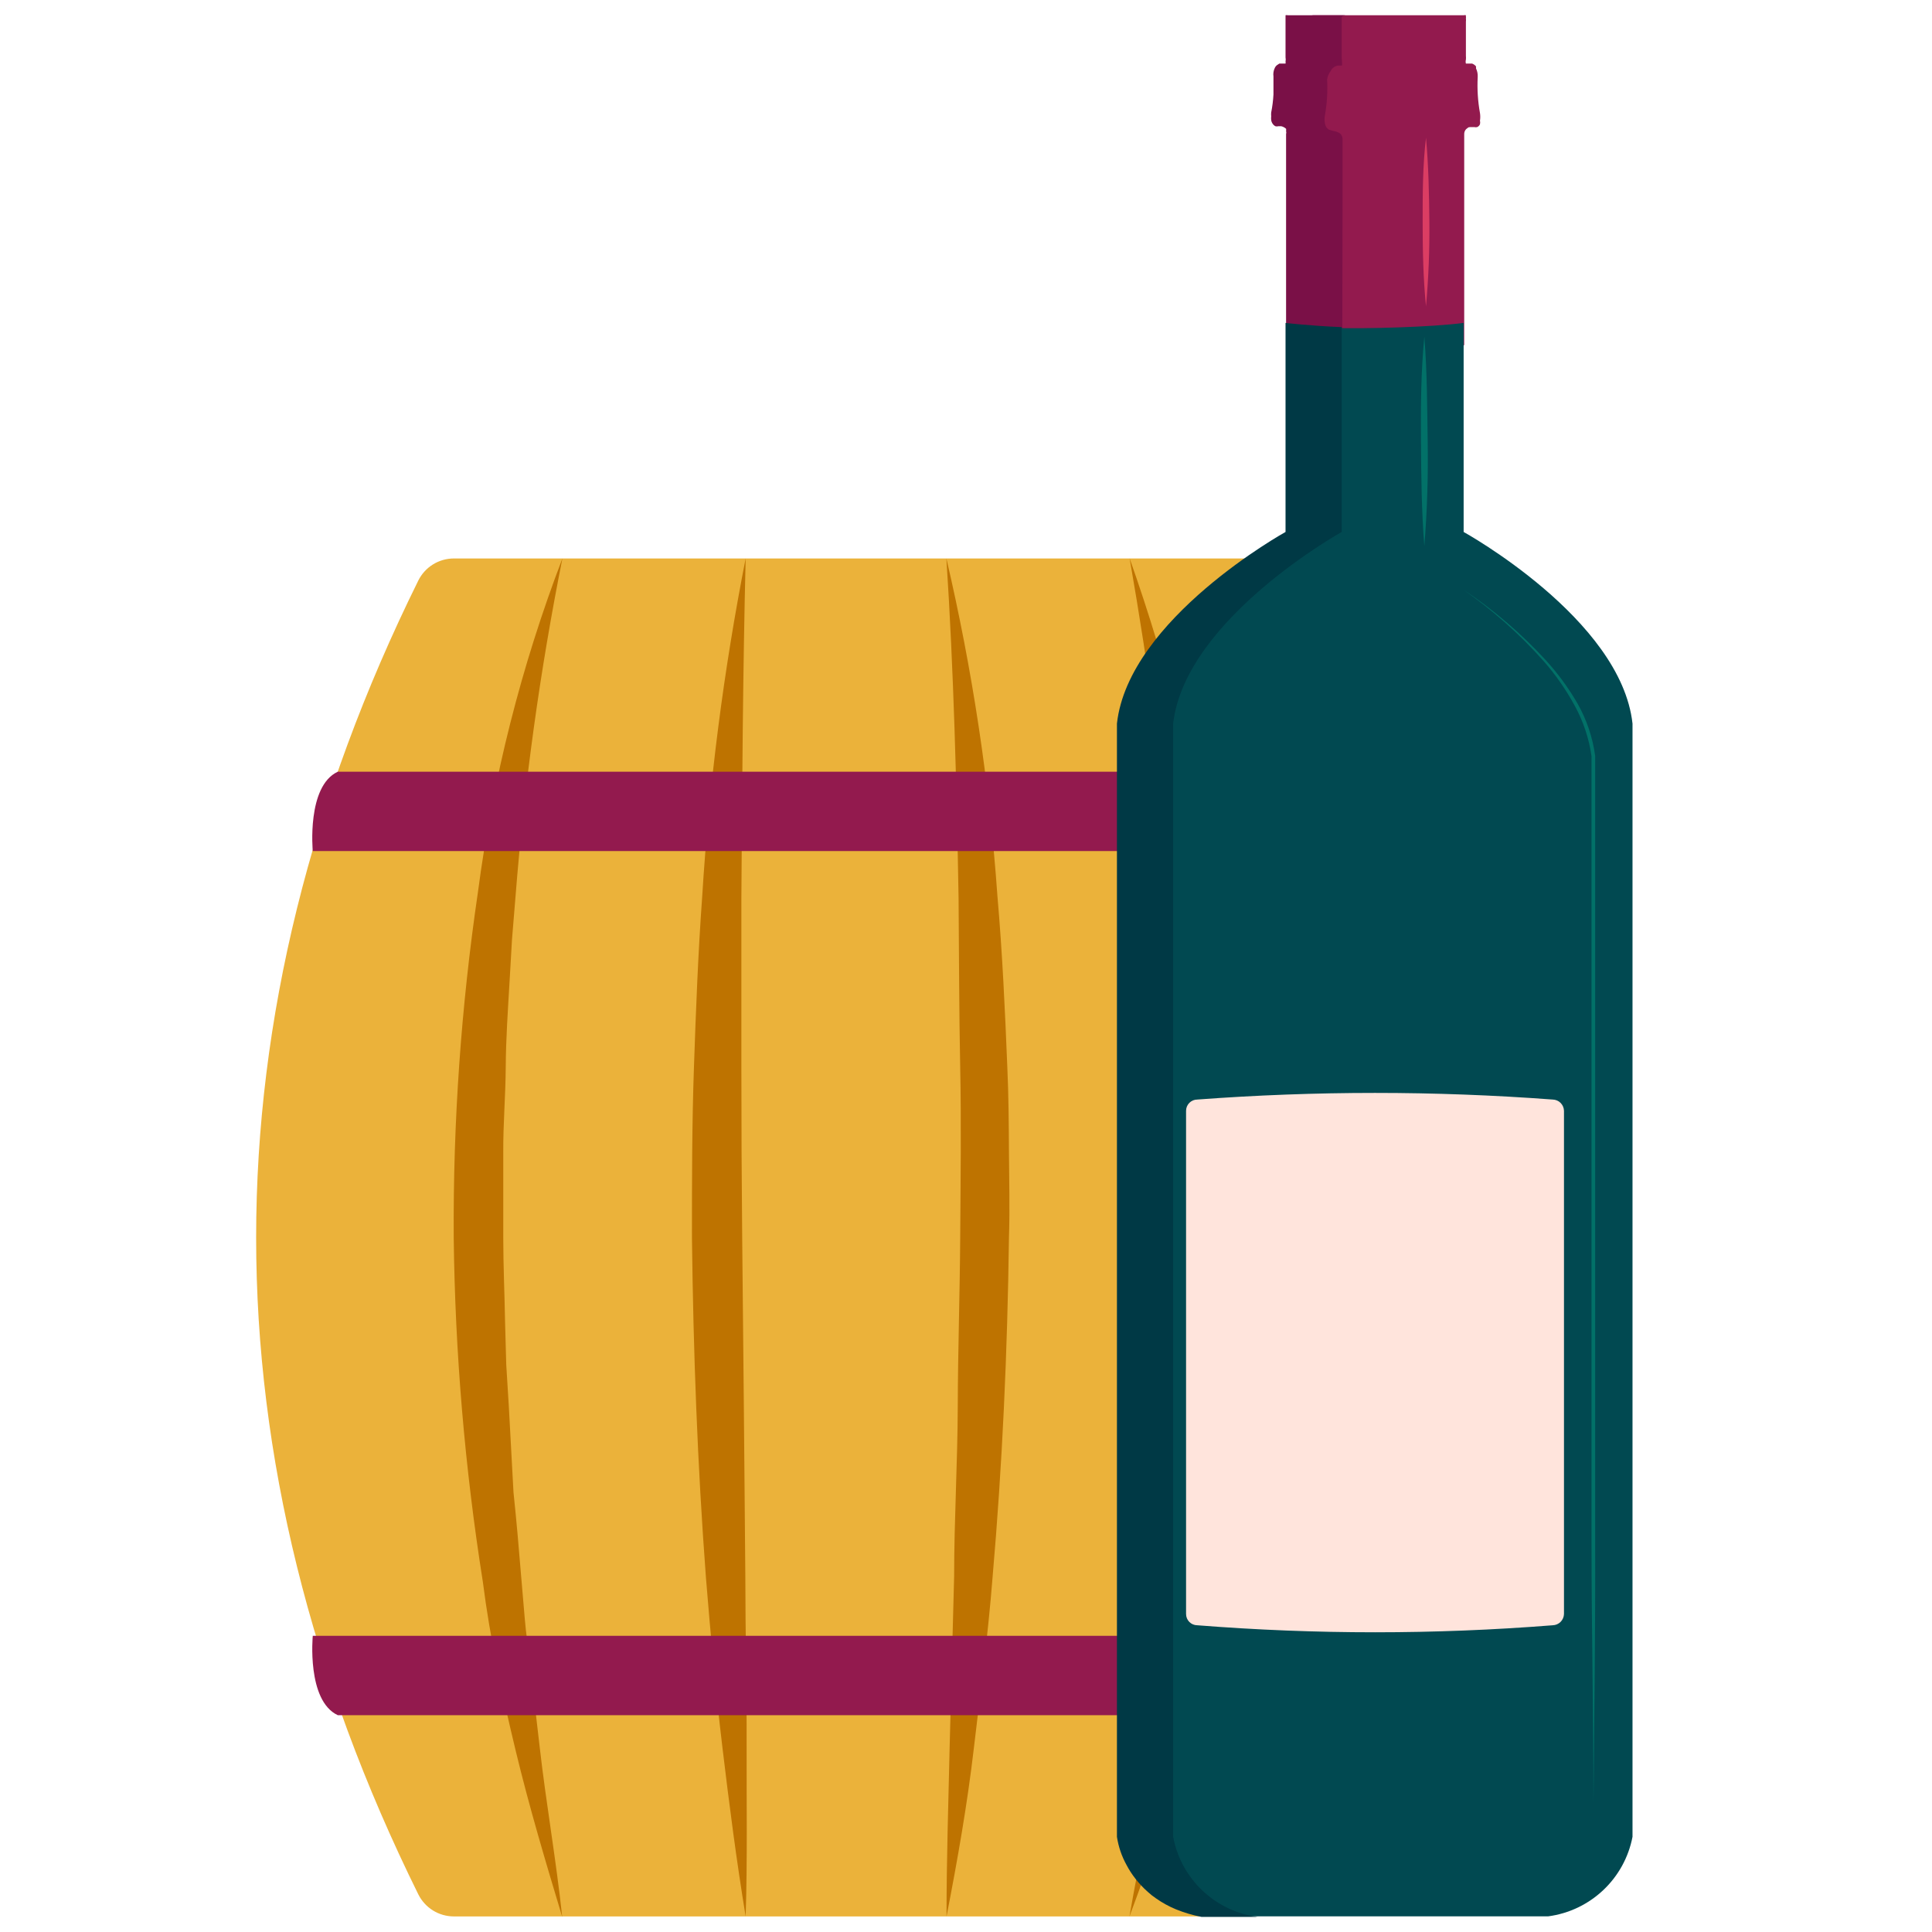<svg width="64" height="64" viewBox="0 0 64 64" fill="none" xmlns="http://www.w3.org/2000/svg">
<path d="M42.385 19.231C42.276 19.012 42.109 18.828 41.902 18.699C41.695 18.57 41.456 18.501 41.212 18.5H15.03C14.786 18.501 14.547 18.57 14.34 18.699C14.133 18.828 13.966 19.012 13.857 19.231C10.296 26.436 8.485 33.762 8.485 40.995C8.485 48.227 10.296 55.547 13.857 62.753C13.966 62.971 14.133 63.156 14.34 63.285C14.547 63.414 14.786 63.483 15.03 63.484H41.212C41.456 63.483 41.695 63.414 41.902 63.285C42.109 63.156 42.276 62.971 42.385 62.753C45.952 55.547 47.757 48.222 47.757 40.995C47.757 33.767 45.952 26.453 42.385 19.231Z" fill="#EBB23A"/>
<path d="M18.63 18.5C17.89 22.208 17.371 25.956 17.075 29.725L16.96 31.127L16.879 32.535C16.824 33.473 16.759 34.411 16.753 35.349C16.748 36.287 16.666 37.225 16.671 38.164V40.984C16.671 41.922 16.715 42.86 16.731 43.798L16.77 45.206L16.857 46.613L17.01 49.433C17.108 50.365 17.19 51.304 17.266 52.242L17.386 53.649C17.424 54.118 17.5 54.582 17.55 55.051L17.877 57.865C18.09 59.742 18.422 61.602 18.624 63.5C18.079 61.689 17.533 59.862 17.086 58.007C16.639 56.153 16.235 54.293 15.995 52.4C15.398 48.628 15.075 44.818 15.03 41C15.006 37.172 15.274 33.349 15.831 29.562C16.328 25.778 17.267 22.065 18.63 18.5Z" fill="#BE7300"/>
<path d="M24.701 18.5C24.608 22.264 24.586 26.005 24.559 29.753V35.371C24.559 37.24 24.568 39.111 24.586 40.984C24.604 42.856 24.622 44.727 24.641 46.596L24.69 52.215C24.69 54.091 24.739 55.967 24.733 57.844C24.728 59.72 24.761 61.602 24.701 63.484C24.395 61.624 24.155 59.758 23.932 57.893C23.708 56.027 23.539 54.145 23.386 52.269C23.102 48.516 22.966 44.758 22.922 40.995C22.922 39.113 22.922 37.231 22.988 35.349C23.053 33.467 23.124 31.585 23.261 29.704C23.492 25.941 23.973 22.198 24.701 18.5Z" fill="#BE7300"/>
<path d="M31.35 18.5C32.21 22.176 32.775 25.916 33.041 29.682C33.205 31.564 33.292 33.451 33.368 35.333C33.412 36.276 33.417 37.22 33.423 38.164C33.428 39.107 33.456 40.051 33.423 40.995C33.374 44.764 33.205 48.533 32.877 52.285C32.73 54.162 32.479 56.033 32.261 57.904C32.043 59.775 31.715 61.635 31.355 63.484C31.355 61.596 31.416 59.72 31.459 57.838L31.607 52.215C31.607 50.338 31.721 48.467 31.727 46.591C31.732 44.715 31.797 42.849 31.808 40.978C31.819 39.107 31.846 37.236 31.808 35.365C31.77 33.495 31.77 31.624 31.754 29.747C31.688 26.006 31.596 22.258 31.35 18.5Z" fill="#BE7300"/>
<path d="M37.421 18.5C38.695 22.1 39.632 25.81 40.219 29.584C40.366 30.527 40.497 31.471 40.623 32.42C40.748 33.369 40.825 34.318 40.928 35.267C41.032 36.216 41.054 37.176 41.114 38.131L41.19 39.566V41C41.19 41.955 41.19 42.914 41.19 43.869L41.054 46.738C41.01 47.698 40.868 48.647 40.781 49.596L40.628 51.025C40.579 51.5 40.47 51.969 40.399 52.444L39.897 55.269C39.679 56.202 39.439 57.129 39.205 58.056L38.839 59.436L38.381 60.794C38.068 61.7 37.746 62.596 37.415 63.484C37.579 62.545 37.754 61.607 37.961 60.68L38.239 59.294L38.435 57.887L38.855 55.094L39.145 52.28C39.504 48.539 39.652 44.78 39.586 41.022V39.609L39.526 38.202C39.488 37.264 39.466 36.32 39.395 35.382C39.325 34.444 39.292 33.5 39.21 32.562C39.128 31.624 39.046 30.686 38.965 29.747C38.577 25.994 38.075 22.247 37.421 18.5Z" fill="#BE7300"/>
<path d="M11.19 25.564H45.052C45.405 25.893 45.665 26.309 45.808 26.77C45.95 27.231 45.97 27.722 45.865 28.193H10.361C10.361 28.193 10.154 26.044 11.19 25.564Z" fill="#931A4E"/>
<path d="M11.19 56.818H45.052C45.404 56.488 45.664 56.072 45.807 55.611C45.95 55.15 45.969 54.66 45.865 54.189H10.361C10.361 54.189 10.154 56.333 11.19 56.818Z" fill="#931A4E"/>
<path d="M43.336 0.599C43.336 0.692 43.336 0.785 43.336 0.878C43.336 0.971 43.336 1.231 43.336 1.408V1.725C43.336 1.781 43.336 1.93 43.336 1.985C43.336 2.041 43.261 1.985 43.215 1.985C43.163 1.993 43.114 2.012 43.072 2.043C43.029 2.074 42.996 2.115 42.973 2.162C42.931 2.252 42.911 2.351 42.917 2.451C42.939 2.849 42.914 3.249 42.843 3.642C42.829 3.725 42.829 3.81 42.843 3.893C42.847 3.937 42.861 3.978 42.883 4.015C42.906 4.052 42.937 4.084 42.973 4.108C43.04 4.13 43.108 4.149 43.178 4.163C43.345 4.163 43.429 4.284 43.429 4.433V11.603H44.164C45.259 11.633 47.418 11.577 48.504 11.435V4.452C48.502 4.42 48.507 4.387 48.518 4.357C48.529 4.326 48.547 4.298 48.57 4.275L48.644 4.219C48.674 4.212 48.706 4.208 48.737 4.21H48.84C48.87 4.218 48.902 4.218 48.933 4.21C48.974 4.192 49.008 4.159 49.026 4.117C49.035 4.077 49.035 4.036 49.026 3.996C49.039 3.913 49.039 3.828 49.026 3.745C48.955 3.352 48.93 2.952 48.951 2.553C48.957 2.454 48.938 2.355 48.895 2.265C48.897 2.243 48.897 2.221 48.895 2.199C48.861 2.157 48.816 2.125 48.765 2.106H48.681H48.616H48.56C48.548 2.064 48.548 2.019 48.56 1.976C48.564 1.933 48.564 1.889 48.56 1.846C48.56 1.743 48.56 1.641 48.56 1.529C48.56 1.418 48.56 1.176 48.56 0.999C48.56 0.822 48.56 0.813 48.56 0.72C48.565 0.682 48.565 0.645 48.56 0.608C48.565 0.589 48.565 0.57 48.56 0.552V0.505C48.536 0.498 48.51 0.498 48.486 0.505H48.383L43.504 0.505C43.454 0.506 43.408 0.526 43.373 0.561C43.317 0.487 43.336 0.487 43.336 0.599Z" fill="#931A4E"/>
<path d="M44.474 6.239V4.619C44.474 4.471 44.391 4.387 44.223 4.35C44.154 4.335 44.085 4.317 44.018 4.294C43.982 4.27 43.951 4.239 43.929 4.202C43.906 4.164 43.892 4.123 43.888 4.08C43.874 3.996 43.874 3.912 43.888 3.828C43.959 3.435 43.984 3.036 43.962 2.637C43.976 2.532 44.018 2.432 44.083 2.348C44.106 2.301 44.14 2.26 44.182 2.229C44.224 2.199 44.274 2.179 44.325 2.172C44.372 2.172 44.419 2.172 44.446 2.172C44.474 2.172 44.446 1.967 44.446 1.911V1.585C44.446 1.408 44.446 1.231 44.446 1.055C44.446 0.878 44.446 0.868 44.446 0.775C44.446 0.682 44.446 0.617 44.446 0.561C44.481 0.526 44.528 0.506 44.577 0.505H42.808H42.659C42.635 0.498 42.609 0.498 42.585 0.505V0.552C42.585 0.552 42.585 0.552 42.585 0.608C42.585 0.664 42.585 0.682 42.585 0.72C42.585 0.813 42.585 0.906 42.585 0.999C42.585 1.092 42.585 1.352 42.585 1.529V1.902C42.594 1.948 42.594 1.995 42.585 2.041C42.59 2.063 42.59 2.085 42.585 2.106H42.529H42.464H42.38L42.296 2.162C42.268 2.184 42.245 2.213 42.231 2.246C42.187 2.335 42.171 2.436 42.185 2.535C42.185 2.73 42.185 2.935 42.185 3.13C42.174 3.33 42.149 3.529 42.11 3.726C42.106 3.769 42.106 3.813 42.11 3.856C42.105 3.896 42.105 3.937 42.11 3.977C42.116 4.021 42.132 4.062 42.157 4.098C42.18 4.133 42.212 4.162 42.25 4.182C42.28 4.19 42.312 4.19 42.343 4.182H42.445C42.504 4.196 42.559 4.225 42.603 4.266C42.608 4.29 42.608 4.316 42.603 4.34C42.613 4.374 42.613 4.409 42.603 4.443V11.473C42.603 11.473 43.367 11.566 44.465 11.612L44.474 6.239Z" fill="#7A1047"/>
<path d="M47.238 10.148C47.145 9.217 47.127 8.287 47.127 7.356C47.127 6.425 47.127 5.494 47.238 4.564C47.322 5.494 47.341 6.425 47.35 7.356C47.359 8.287 47.322 9.199 47.238 10.148Z" fill="#DB3D63"/>
<path d="M48.485 17.622V10.697C47.399 10.839 45.24 10.895 44.145 10.865H43.41V17.65C43.41 17.65 38.198 20.526 37.825 23.998V60.847C37.956 61.524 38.296 62.142 38.797 62.614C39.298 63.087 39.935 63.39 40.618 63.481H51.287C51.97 63.39 52.607 63.087 53.108 62.614C53.609 62.142 53.949 61.524 54.079 60.847V23.97C53.698 20.498 48.485 17.622 48.485 17.622Z" fill="#014951"/>
<path d="M38.862 60.847V23.97C39.262 20.498 44.446 17.622 44.446 17.622V10.837C43.348 10.79 42.585 10.697 42.585 10.697V17.622C42.585 17.622 37.382 20.498 37 23.97V60.847C37.05 61.174 37.157 61.489 37.317 61.778C37.399 61.935 37.496 62.085 37.605 62.225C37.73 62.387 37.87 62.537 38.024 62.672C38.108 62.75 38.198 62.822 38.294 62.886C38.5 63.031 38.722 63.153 38.955 63.249C39.228 63.36 39.512 63.444 39.802 63.5H41.663C40.976 63.41 40.335 63.105 39.832 62.628C39.329 62.152 38.989 61.528 38.862 60.847Z" fill="#003945"/>
<path d="M51.436 36.424C51.534 36.426 51.628 36.466 51.697 36.535C51.766 36.605 51.806 36.698 51.809 36.796V53.466C51.806 53.564 51.766 53.657 51.697 53.727C51.628 53.796 51.534 53.836 51.436 53.839C47.518 54.149 43.581 54.149 39.662 53.839C39.563 53.839 39.468 53.799 39.399 53.73C39.329 53.66 39.29 53.565 39.29 53.466V36.796C39.29 36.697 39.329 36.603 39.399 36.533C39.468 36.463 39.563 36.424 39.662 36.424C43.581 36.131 47.517 36.131 51.436 36.424Z" fill="#FFE4DC"/>
<path d="M47.183 18.087C47.09 16.933 47.08 15.779 47.071 14.625C47.062 13.471 47.071 12.307 47.183 11.153C47.276 12.307 47.276 13.471 47.294 14.625C47.313 15.779 47.276 16.933 47.183 18.087Z" fill="#027168"/>
<path d="M52.786 59.739C52.786 56.854 52.721 53.959 52.721 51.074V42.399C52.721 39.505 52.721 36.619 52.721 33.724V25.05C52.638 24.462 52.449 23.894 52.163 23.374C51.877 22.847 51.534 22.354 51.139 21.904C50.342 21.006 49.443 20.207 48.458 19.521C49.461 20.187 50.38 20.971 51.195 21.857C51.604 22.304 51.963 22.794 52.265 23.318C52.565 23.851 52.76 24.435 52.842 25.04V33.715C52.842 36.61 52.842 39.495 52.842 42.39V51.065C52.851 53.959 52.814 56.854 52.786 59.739Z" fill="#027168"/>
</svg>
